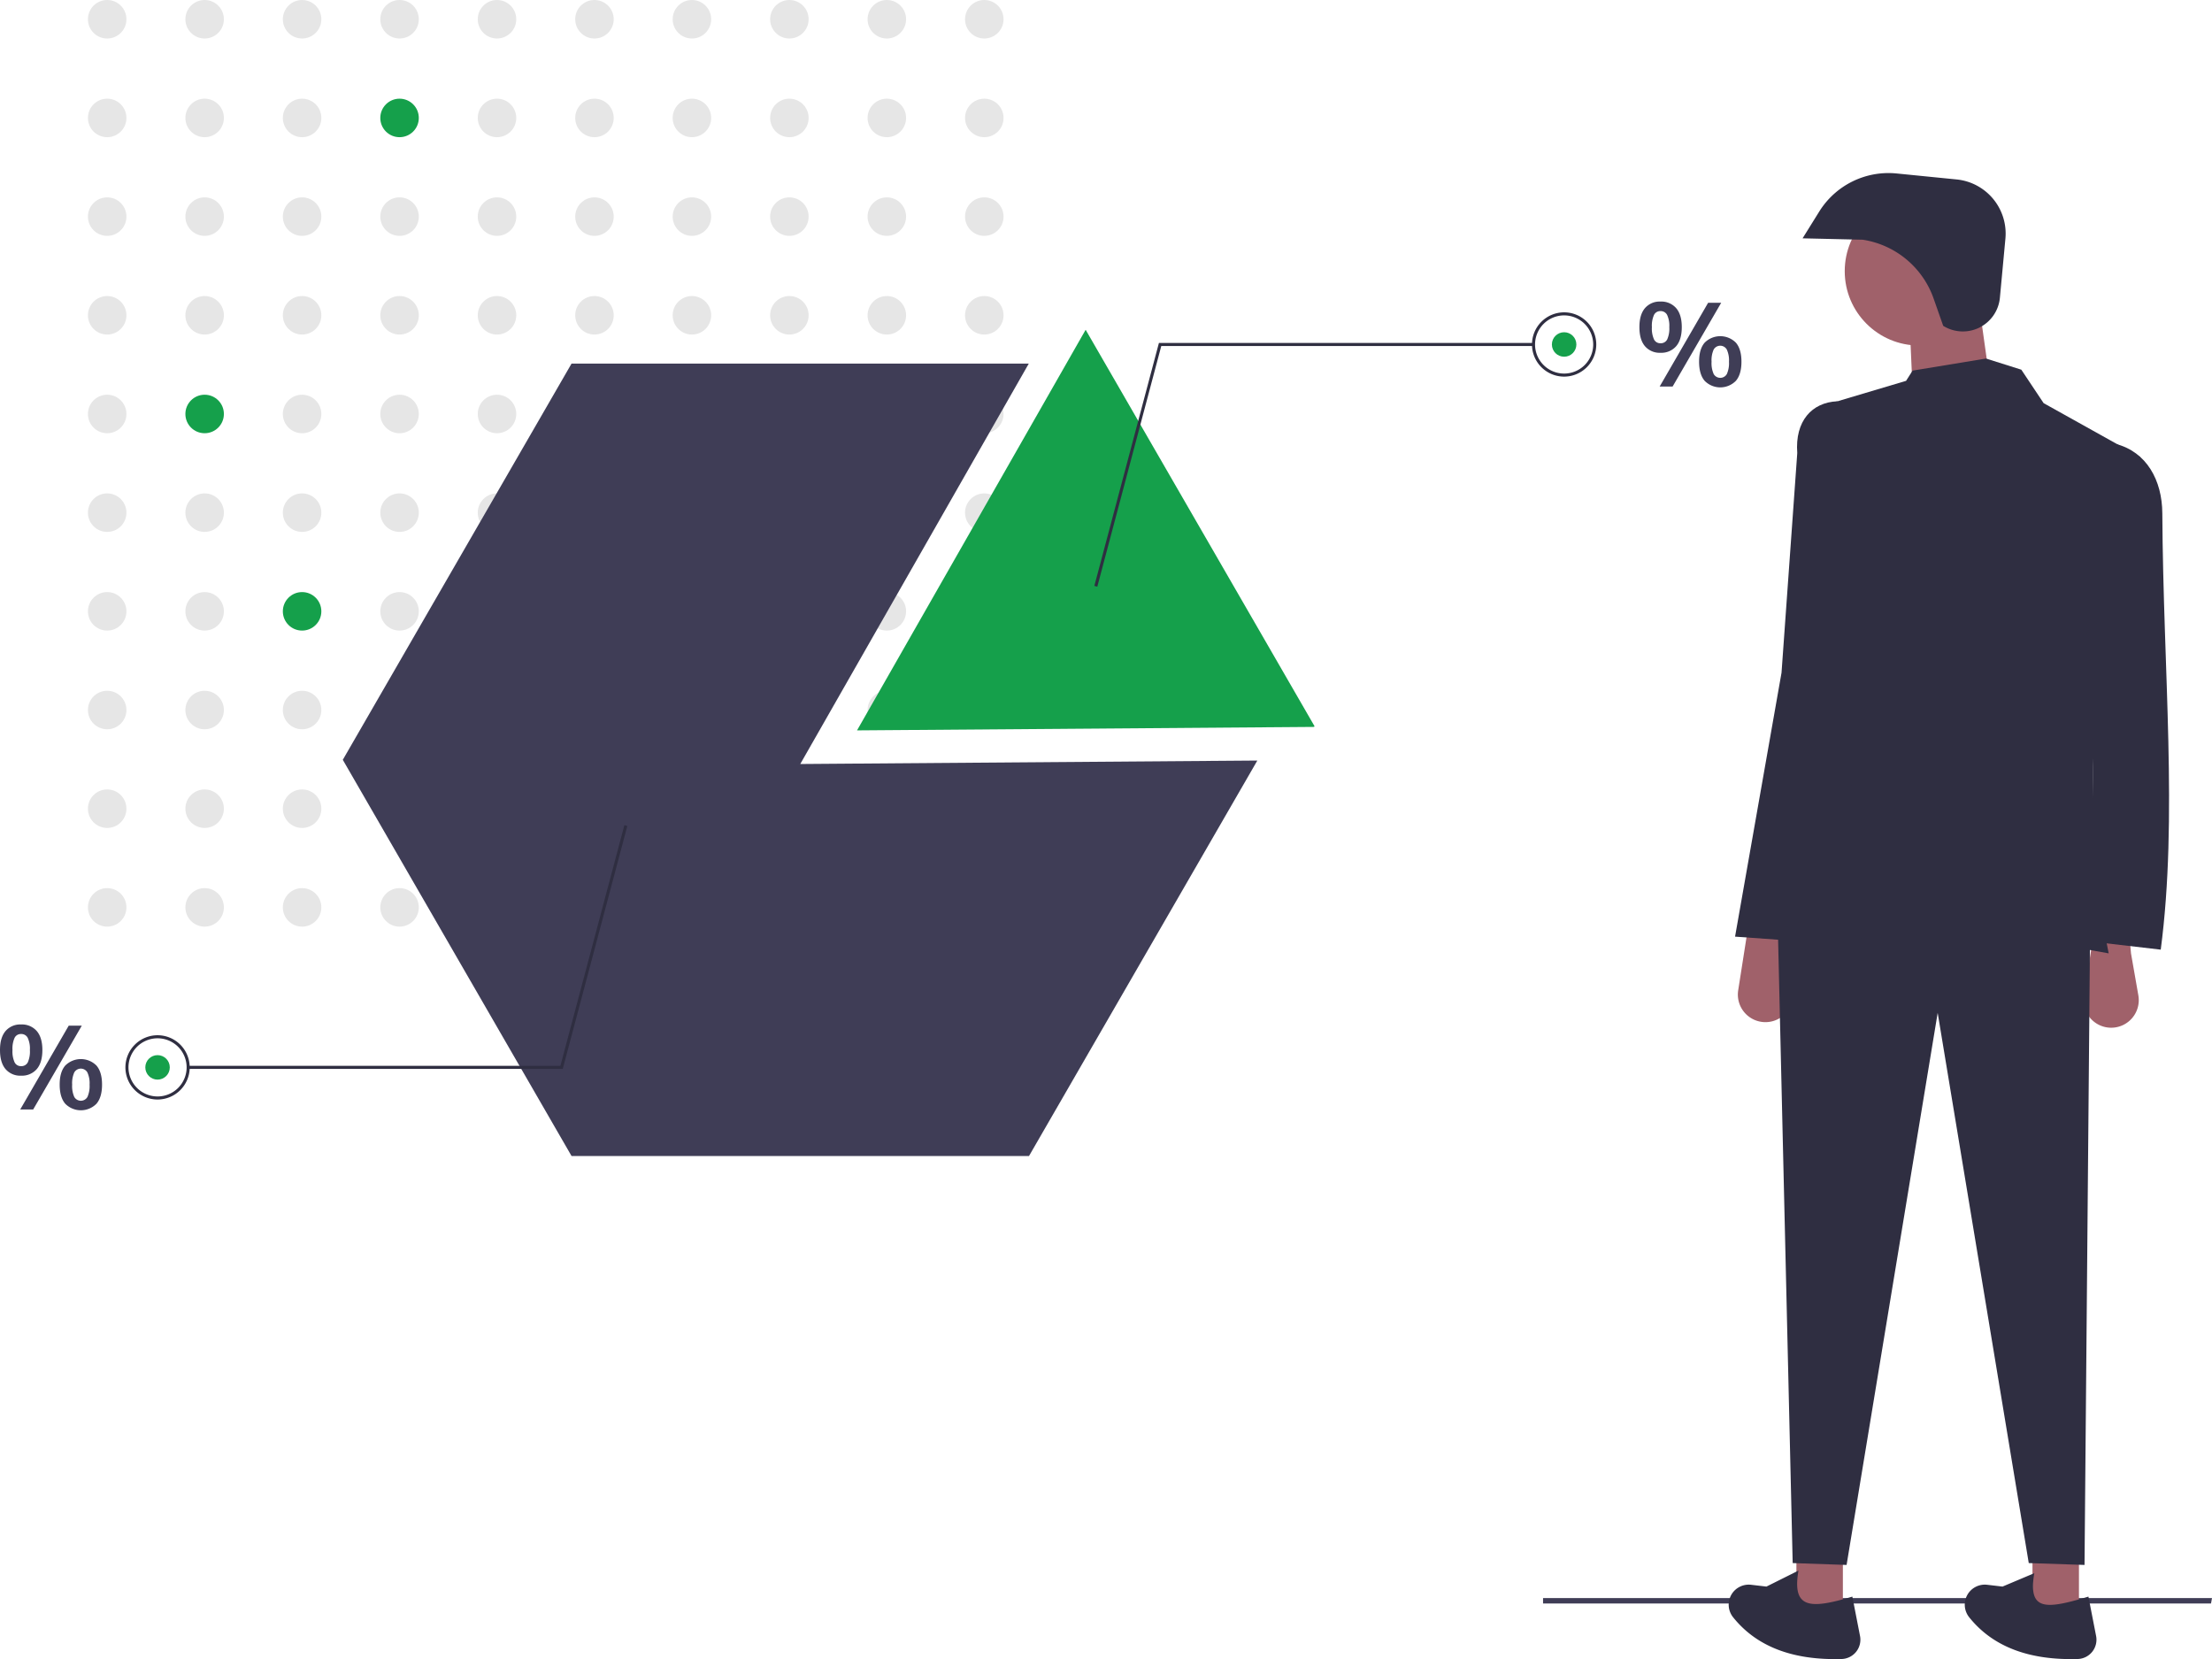 <svg xmlns="http://www.w3.org/2000/svg" id="b7d5ffe4-d82c-44d1-8d1d-fd48d095fddc" data-name="Layer 1" width="885.528" height="664.187" viewBox="0 0 885.528 664.187" class="injected-svg gridItem__media" xmlns:xlink="http://www.w3.org/1999/xlink"><polygon points="885.132 641.931 617.731 641.931 617.731 639.746 885.528 639.746 885.132 641.931" fill="#3F3D56"></polygon><circle cx="42.908" cy="7.708" r="7.707" fill="#E6E6E6"></circle><circle cx="81.923" cy="7.708" r="7.707" fill="#E6E6E6"></circle><circle cx="120.937" cy="7.708" r="7.707" fill="#E6E6E6"></circle><circle cx="159.952" cy="7.708" r="7.707" fill="#E6E6E6"></circle><circle cx="198.967" cy="7.708" r="7.707" fill="#E6E6E6"></circle><circle cx="237.981" cy="7.708" r="7.707" fill="#E6E6E6"></circle><circle cx="276.996" cy="7.708" r="7.707" fill="#E6E6E6"></circle><circle cx="316.01" cy="7.708" r="7.707" fill="#E6E6E6"></circle><circle cx="355.025" cy="7.708" r="7.707" fill="#E6E6E6"></circle><circle cx="394.04" cy="7.708" r="7.707" fill="#E6E6E6"></circle><circle cx="42.908" cy="47.213" r="7.707" fill="#E6E6E6"></circle><circle cx="81.923" cy="47.213" r="7.707" fill="#E6E6E6"></circle><circle cx="120.937" cy="47.213" r="7.707" fill="#E6E6E6"></circle><circle cx="159.952" cy="47.213" r="7.707" fill="#15A04B"></circle><circle cx="198.967" cy="47.213" r="7.707" fill="#E6E6E6"></circle><circle cx="237.981" cy="47.213" r="7.707" fill="#E6E6E6"></circle><circle cx="276.996" cy="47.213" r="7.707" fill="#E6E6E6"></circle><circle cx="316.01" cy="47.213" r="7.707" fill="#E6E6E6"></circle><circle cx="355.025" cy="47.213" r="7.707" fill="#E6E6E6"></circle><circle cx="394.04" cy="47.213" r="7.707" fill="#E6E6E6"></circle><circle cx="42.908" cy="86.717" r="7.707" fill="#E6E6E6"></circle><circle cx="81.923" cy="86.717" r="7.707" fill="#E6E6E6"></circle><circle cx="120.937" cy="86.717" r="7.707" fill="#E6E6E6"></circle><circle cx="159.952" cy="86.717" r="7.707" fill="#E6E6E6"></circle><circle cx="198.967" cy="86.717" r="7.707" fill="#E6E6E6"></circle><circle cx="237.981" cy="86.717" r="7.707" fill="#E6E6E6"></circle><circle cx="276.996" cy="86.717" r="7.707" fill="#E6E6E6"></circle><circle cx="316.01" cy="86.717" r="7.707" fill="#E6E6E6"></circle><circle cx="355.025" cy="86.717" r="7.707" fill="#E6E6E6"></circle><circle cx="394.04" cy="86.717" r="7.707" fill="#E6E6E6"></circle><circle cx="42.908" cy="126.221" r="7.707" fill="#E6E6E6"></circle><circle cx="81.923" cy="126.221" r="7.707" fill="#E6E6E6"></circle><circle cx="120.937" cy="126.221" r="7.707" fill="#E6E6E6"></circle><circle cx="159.952" cy="126.221" r="7.707" fill="#E6E6E6"></circle><circle cx="198.967" cy="126.221" r="7.707" fill="#E6E6E6"></circle><circle cx="237.981" cy="126.221" r="7.707" fill="#E6E6E6"></circle><circle cx="276.996" cy="126.221" r="7.707" fill="#E6E6E6"></circle><circle cx="316.01" cy="126.221" r="7.707" fill="#E6E6E6"></circle><circle cx="355.025" cy="126.221" r="7.707" fill="#E6E6E6"></circle><circle cx="394.04" cy="126.221" r="7.707" fill="#E6E6E6"></circle><circle cx="42.908" cy="165.726" r="7.707" fill="#E6E6E6"></circle><circle cx="81.923" cy="165.726" r="7.707" fill="#15A04B"></circle><circle cx="120.937" cy="165.726" r="7.707" fill="#E6E6E6"></circle><circle cx="159.952" cy="165.726" r="7.707" fill="#E6E6E6"></circle><circle cx="198.967" cy="165.726" r="7.707" fill="#E6E6E6"></circle><circle cx="237.981" cy="165.726" r="7.707" fill="#E6E6E6"></circle><circle cx="276.996" cy="165.726" r="7.707" fill="#E6E6E6"></circle><circle cx="316.01" cy="165.726" r="7.707" fill="#E6E6E6"></circle><circle cx="355.025" cy="165.726" r="7.707" fill="#E6E6E6"></circle><circle cx="394.04" cy="165.726" r="7.707" fill="#E6E6E6"></circle><circle cx="42.908" cy="205.23" r="7.707" fill="#E6E6E6"></circle><circle cx="81.923" cy="205.23" r="7.707" fill="#E6E6E6"></circle><circle cx="120.937" cy="205.23" r="7.707" fill="#E6E6E6"></circle><circle cx="159.952" cy="205.23" r="7.707" fill="#E6E6E6"></circle><circle cx="198.967" cy="205.23" r="7.707" fill="#E6E6E6"></circle><circle cx="237.981" cy="205.23" r="7.707" fill="#E6E6E6"></circle><circle cx="276.996" cy="205.23" r="7.707" fill="#E6E6E6"></circle><circle cx="316.01" cy="205.23" r="7.707" fill="#E6E6E6"></circle><circle cx="355.025" cy="205.23" r="7.707" fill="#E6E6E6"></circle><circle cx="394.04" cy="205.23" r="7.707" fill="#E6E6E6"></circle><circle cx="42.908" cy="244.734" r="7.707" fill="#E6E6E6"></circle><circle cx="81.923" cy="244.734" r="7.707" fill="#E6E6E6"></circle><circle cx="120.937" cy="244.734" r="7.707" fill="#15A04B"></circle><circle cx="159.952" cy="244.734" r="7.707" fill="#E6E6E6"></circle><circle cx="198.967" cy="244.734" r="7.707" fill="#E6E6E6"></circle><circle cx="237.981" cy="244.734" r="7.707" fill="#E6E6E6"></circle><circle cx="276.996" cy="244.734" r="7.707" fill="#E6E6E6"></circle><circle cx="316.01" cy="244.734" r="7.707" fill="#E6E6E6"></circle><circle cx="355.025" cy="244.734" r="7.707" fill="#E6E6E6"></circle><circle cx="394.04" cy="244.734" r="7.707" fill="#E6E6E6"></circle><circle cx="42.908" cy="284.239" r="7.707" fill="#E6E6E6"></circle><circle cx="81.923" cy="284.239" r="7.707" fill="#E6E6E6"></circle><circle cx="120.937" cy="284.239" r="7.707" fill="#E6E6E6"></circle><circle cx="159.952" cy="284.239" r="7.707" fill="#E6E6E6"></circle><circle cx="198.967" cy="284.239" r="7.707" fill="#E6E6E6"></circle><circle cx="237.981" cy="284.239" r="7.707" fill="#E6E6E6"></circle><circle cx="276.996" cy="284.239" r="7.707" fill="#E6E6E6"></circle><circle cx="316.01" cy="284.239" r="7.707" fill="#E6E6E6"></circle><circle cx="355.025" cy="284.239" r="7.707" fill="#E6E6E6"></circle><circle cx="394.04" cy="284.239" r="7.707" fill="#E6E6E6"></circle><circle cx="42.908" cy="323.743" r="7.707" fill="#E6E6E6"></circle><circle cx="81.923" cy="323.743" r="7.707" fill="#E6E6E6"></circle><circle cx="120.937" cy="323.743" r="7.707" fill="#E6E6E6"></circle><circle cx="159.952" cy="323.743" r="7.707" fill="#E6E6E6"></circle><circle cx="198.967" cy="323.743" r="7.707" fill="#E6E6E6"></circle><circle cx="237.981" cy="323.743" r="7.707" fill="#E6E6E6"></circle><circle cx="276.996" cy="323.743" r="7.707" fill="#E6E6E6"></circle><circle cx="316.01" cy="323.743" r="7.707" fill="#E6E6E6"></circle><circle cx="355.025" cy="323.743" r="7.707" fill="#E6E6E6"></circle><circle cx="394.04" cy="323.743" r="7.707" fill="#E6E6E6"></circle><circle cx="42.908" cy="363.247" r="7.707" fill="#E6E6E6"></circle><circle cx="81.923" cy="363.247" r="7.707" fill="#E6E6E6"></circle><circle cx="120.937" cy="363.247" r="7.707" fill="#E6E6E6"></circle><circle cx="159.952" cy="363.247" r="7.707" fill="#E6E6E6"></circle><circle cx="198.967" cy="363.247" r="7.707" fill="#E6E6E6"></circle><circle cx="237.981" cy="363.247" r="7.707" fill="#E6E6E6"></circle><circle cx="276.996" cy="363.247" r="7.707" fill="#E6E6E6"></circle><circle cx="316.01" cy="363.247" r="7.707" fill="#E6E6E6"></circle><circle cx="355.025" cy="363.247" r="7.707" fill="#E6E6E6"></circle><circle cx="394.04" cy="363.247" r="7.707" fill="#E6E6E6"></circle><polygon points="320.375 305.854 411.849 145.565 228.803 145.565 137.232 304.171 228.803 462.778 411.946 462.778 503.347 304.468 320.375 305.854" fill="#3F3D56"></polygon><polygon points="526.065 291.005 526.236 290.708 434.665 132.102 434.567 132.102 343.093 292.391 526.065 291.005" fill="#15A04B"></polygon><path d="M815.777,256.517q-2.238-2.615-2.238-7.657,0-4.994,2.238-7.61a7.721,7.721,0,0,1,6.196-2.615,7.85,7.85,0,0,1,6.268,2.615q2.26,2.615,2.261,7.61,0,5.042-2.261,7.657a7.849,7.849,0,0,1-6.268,2.615A7.72,7.72,0,0,1,815.777,256.517Zm8.883-2.709a10.66,10.66,0,0,0,.848-4.947,10.29,10.29,0,0,0-.873-4.877,2.865,2.865,0,0,0-2.662-1.531,2.776,2.776,0,0,0-2.591,1.531,10.537,10.537,0,0,0-.849,4.877,10.665,10.665,0,0,0,.849,4.924,2.775,2.775,0,0,0,2.591,1.532A2.861,2.861,0,0,0,824.66,253.808ZM821.644,272.656l19.413-33.549h5.23L826.826,272.656Zm18.023-2.285q-2.24-2.615-2.238-7.704,0-4.994,2.238-7.586a8.817,8.817,0,0,1,12.486,0q2.237,2.592,2.238,7.634,0,5.042-2.238,7.657a8.76,8.76,0,0,1-12.486,0Zm8.881-2.733a10.668,10.668,0,0,0,.849-4.924,10.298,10.298,0,0,0-.872-4.877,3.019,3.019,0,0,0-5.254,0,10.546,10.546,0,0,0-.848,4.877,10.681,10.681,0,0,0,.848,4.924,3.039,3.039,0,0,0,5.277,0Z" transform="translate(-157.236 -117.907)" fill="#3F3D56"></path><path d="M159.474,545.915q-2.238-2.615-2.238-7.657,0-4.994,2.238-7.61a7.721,7.721,0,0,1,6.196-2.615,7.85,7.85,0,0,1,6.268,2.615q2.26,2.615,2.261,7.61,0,5.042-2.261,7.657a7.849,7.849,0,0,1-6.268,2.615A7.72,7.72,0,0,1,159.474,545.915Zm8.883-2.709a10.66,10.66,0,0,0,.848-4.947,10.29,10.29,0,0,0-.873-4.877,2.865,2.865,0,0,0-2.662-1.531,2.776,2.776,0,0,0-2.591,1.531,10.537,10.537,0,0,0-.849,4.877,10.665,10.665,0,0,0,.849,4.924,2.775,2.775,0,0,0,2.591,1.532A2.861,2.861,0,0,0,168.357,543.206Zm-3.016,18.848,19.413-33.549h5.23l-19.46,33.549Zm18.023-2.285q-2.24-2.615-2.238-7.704,0-4.994,2.238-7.586a8.817,8.817,0,0,1,12.486,0q2.237,2.592,2.238,7.634,0,5.042-2.238,7.657a8.76,8.76,0,0,1-12.486,0Zm8.881-2.733a10.668,10.668,0,0,0,.849-4.924,10.299,10.299,0,0,0-.872-4.877,3.019,3.019,0,0,0-5.254,0,10.546,10.546,0,0,0-.848,4.877,10.681,10.681,0,0,0,.848,4.924,3.039,3.039,0,0,0,5.277,0Z" transform="translate(-157.236 -117.907)" fill="#3F3D56"></path><polygon points="439.283 234.863 438.098 234.548 463.952 137.291 613.913 137.291 613.913 138.517 464.894 138.517 439.283 234.863" fill="#2F2E41"></polygon><path d="M783.402,268.677a12.866,12.866,0,1,1,12.866-12.866A12.881,12.881,0,0,1,783.402,268.677Zm0-24.507A11.641,11.641,0,1,0,795.043,255.811,11.654,11.654,0,0,0,783.402,244.17Z" transform="translate(-157.236 -117.907)" fill="#2F2E41"></path><circle cx="626.166" cy="137.904" r="4.901" fill="#15A04B"></circle><polygon points="249.956 330.343 251.141 330.658 225.287 427.914 75.326 427.914 75.326 426.689 224.345 426.689 249.956 330.343" fill="#2F2E41"></polygon><path d="M220.309,532.342a12.866,12.866,0,1,1-12.866,12.866A12.881,12.881,0,0,1,220.309,532.342Zm0,24.507a11.641,11.641,0,1,0-11.641-11.641A11.654,11.654,0,0,0,220.309,556.849Z" transform="translate(-157.236 -117.907)" fill="#2F2E41"></path><circle cx="63.073" cy="427.302" r="4.901" fill="#15A04B"></circle><rect x="719.152" y="621.28" width="18.604" height="25.301" fill="#A0616A"></rect><rect x="813.66" y="621.28" width="18.604" height="25.301" fill="#A0616A"></rect><path d="M1002.406,529.334h0a11.04,11.04,0,0,1-10.906-12.75l3.047-19.425.906-5.777h14.139l.744,8.186,2.944,16.824A11.04,11.04,0,0,1,1002.406,529.334Z" transform="translate(-157.236 -117.907)" fill="#A0616A"></path><path d="M863.993,527.102h0a11.04,11.04,0,0,1-10.906-12.75l3.047-19.425.906-5.777h14.139l.744,8.186,2.944,16.824A11.04,11.04,0,0,1,863.993,527.102Z" transform="translate(-157.236 -117.907)" fill="#A0616A"></path><polygon points="834.496 626.489 812.172 625.745 775.708 405.475 739.244 626.489 717.664 625.745 711.711 371.243 836.729 371.243 834.496 626.489" fill="#2F2E41"></polygon><path d="M894.526,782.054c-18.941.548-33.768-4.573-43.49-16.728a8.03,8.03,0,0,1-.608-9.143h0a8.028,8.028,0,0,1,7.816-3.843l6.155.719,12.817-6.404c-2.622,15.247,4.51,15.534,21.569,10.423l3.073,15.751A7.735,7.735,0,0,1,894.526,782.054Z" transform="translate(-157.236 -117.907)" fill="#2F2E41"></path><path d="M989.034,782.054c-18.941.548-33.768-4.573-43.49-16.728a8.03,8.03,0,0,1-.608-9.143h0a8.028,8.028,0,0,1,7.816-3.843l6.155.719,12.721-5.367c-2.622,15.247,4.606,14.496,21.665,9.386l3.073,15.751A7.735,7.735,0,0,1,989.034,782.054Z" transform="translate(-157.236 -117.907)" fill="#2F2E41"></path><circle cx="768.267" cy="108.556" r="29.766" fill="#A0616A"></circle><polygon points="798.033 162.88 766.034 164.368 764.546 130.881 792.08 120.463 798.033 162.88" fill="#A0616A"></polygon><path d="M1001.407,499.568c-43.636-8.257-93.35-11.215-126.507,0l10.418-218.782,34.975-10.418,2.605-4.093,29.394-4.837,14.139,4.465,8.93,13.395,38.696,21.581C995.009,374.562,989.367,441.508,1001.407,499.568Z" transform="translate(-157.236 -117.907)" fill="#2F2E41"></path><path d="M1022.243,498.08l-31.999-3.721c6.67-32.497,3.942-74.766,5.581-117.205,1.04-26.916,6.622-51.411,8.558-81.485h0c12.136,3.164,18.419,14.433,18.491,27.713C1023.217,386.369,1029.167,445.387,1022.243,498.08Z" transform="translate(-157.236 -117.907)" fill="#2F2E41"></path><path d="M883.086,495.103,851.831,492.871l18.604-105.67,6.298-87.934c-.98-12.824,5.874-20.275,16.026-20.713h0c22.177,26.262,24.748,62.454,17.86,103.438Z" transform="translate(-157.236 -117.907)" fill="#2F2E41"></path><path d="M935.157,248.348l-3.839-10.928a35.842,35.842,0,0,0-28.399-23.551h0l-24.057-.552,6.68-10.734a32.64,32.64,0,0,1,30.95-15.234l24.043,2.397a21.779,21.779,0,0,1,19.525,23.694l-2.205,23.646A14.893,14.893,0,0,1,935.157,248.348Z" transform="translate(-157.236 -117.907)" fill="#2F2E41"></path></svg>